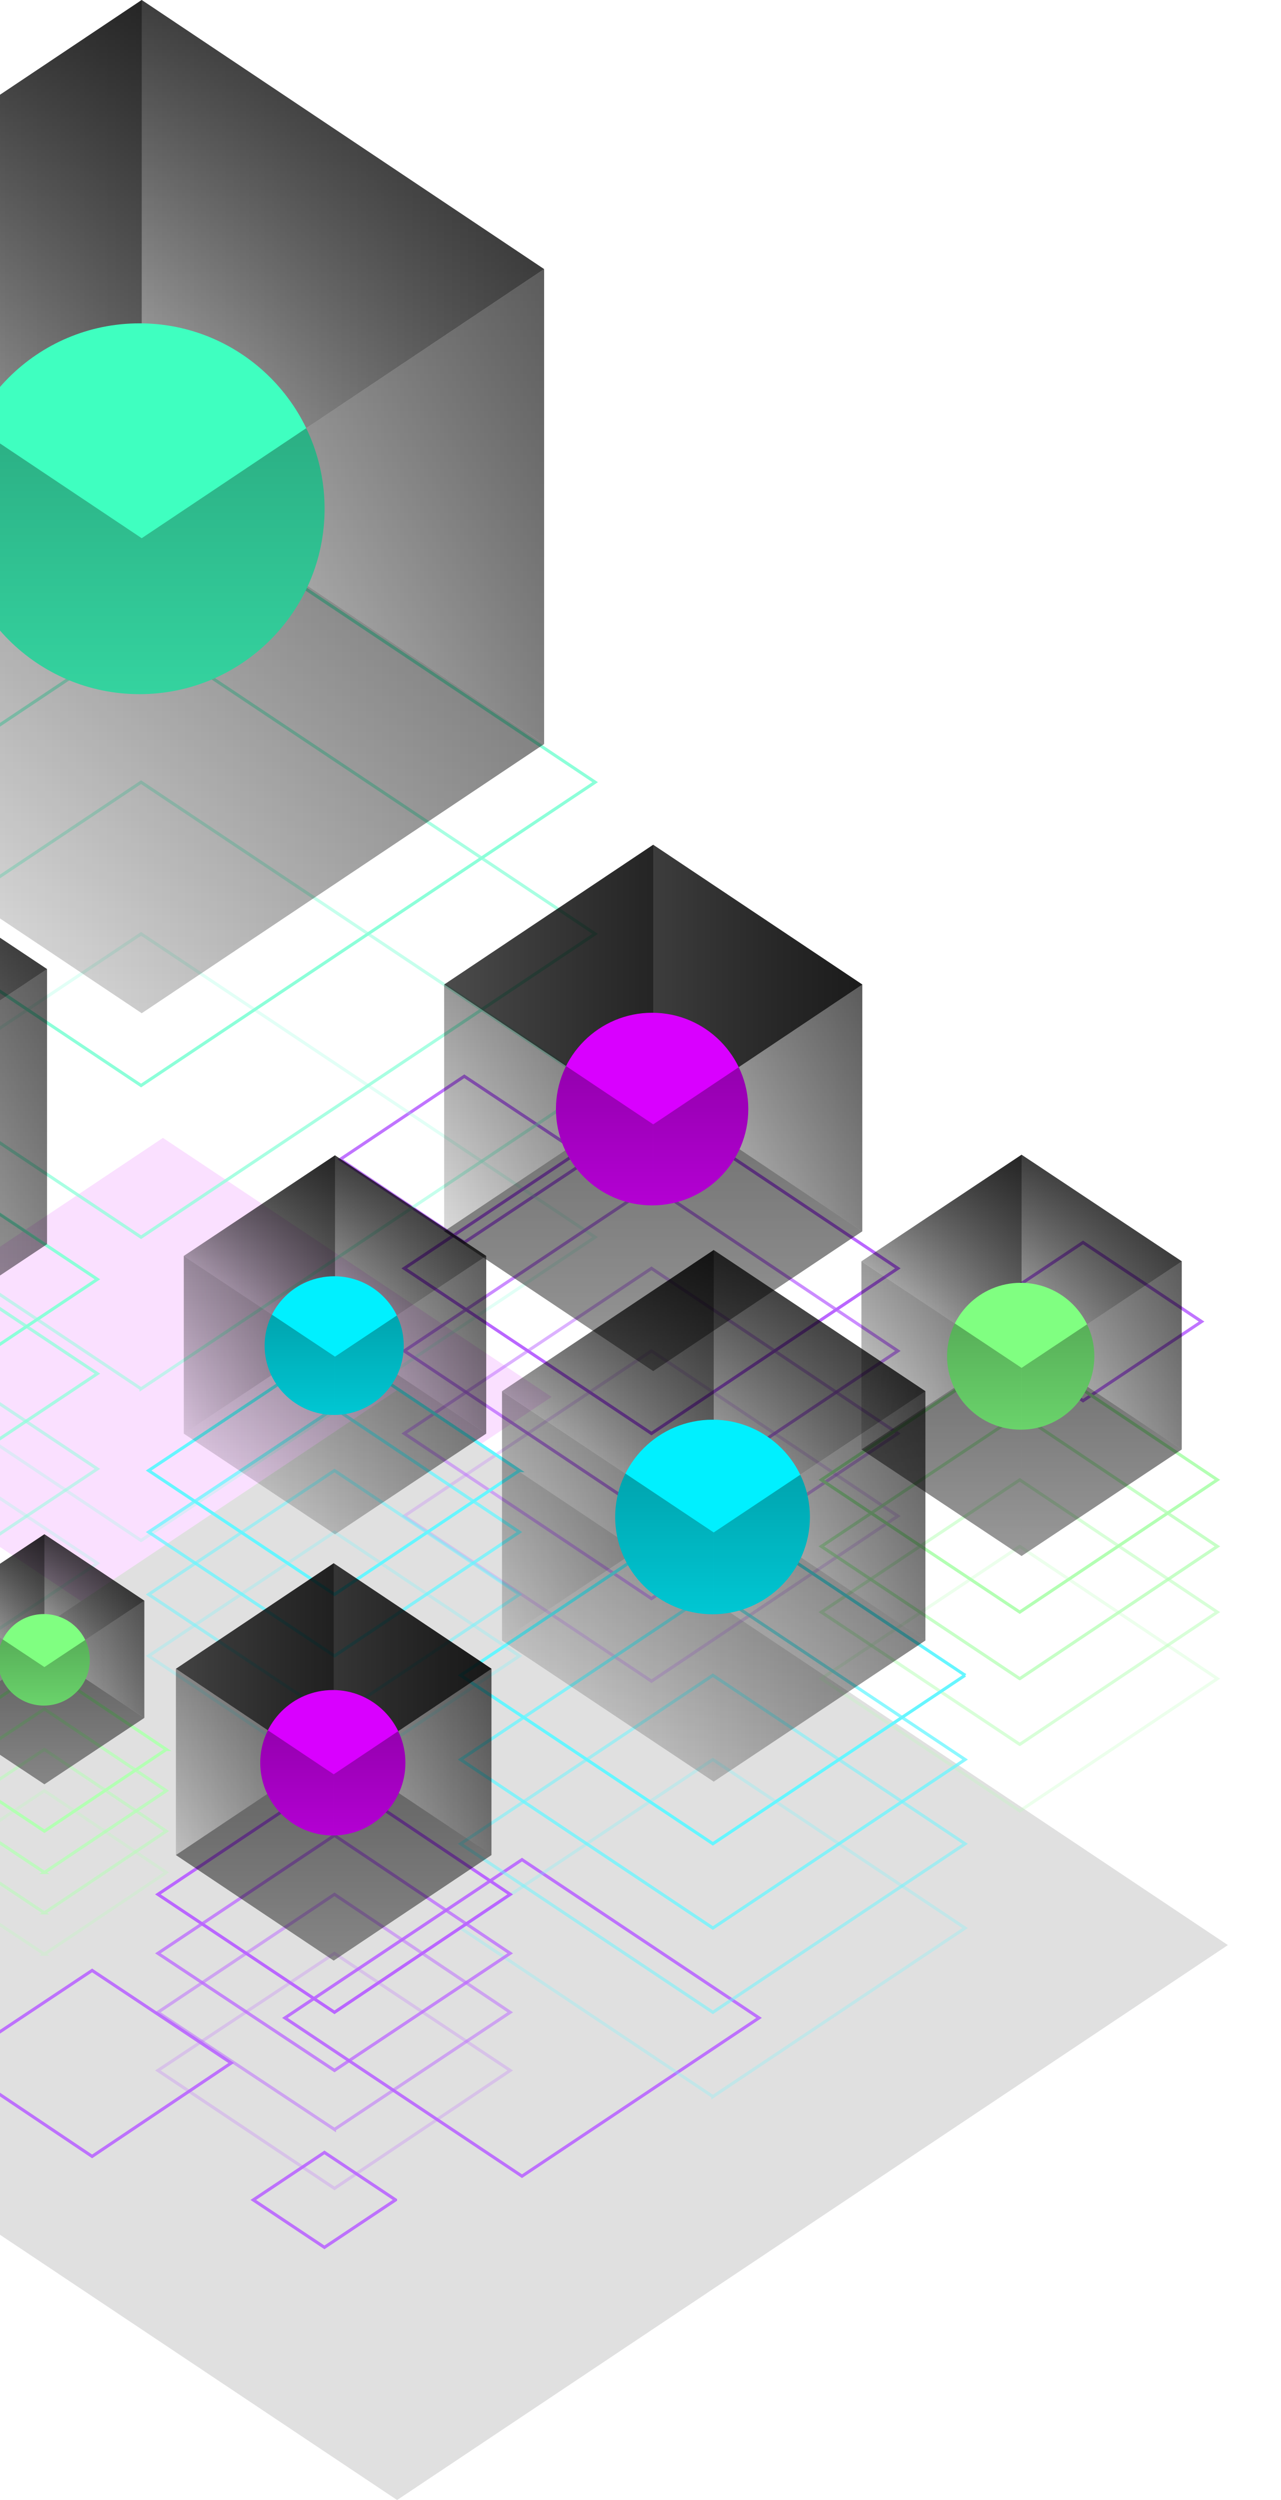 <svg viewBox="0 0 410 800" fill="none" xmlns="http://www.w3.org/2000/svg"><g opacity=".6"><g opacity=".2"><path d="M176.55 447l-124.4-82.88L-71.92 447l124.09 82.88L176.56 447z" fill="#D900FF"/><path d="M531.8 177.6L265.9 0 0 177.6l265.9 177.58L531.8 177.6z" transform="translate(-138.8 444.82)" fill="url(#paint0_linear)"/></g><g filter="url(#filter0_d)"><g opacity=".95"><path opacity=".95" d="M242.94 645.72l-75.87-50.64-75.88 50.64 75.88 50.65 75.87-50.65z" stroke="#8C00FF" strokeOpacity=".4" strokeMiterlimit="10" stroke-linecap="round"/></g><g opacity=".95"><path opacity=".95" d="M384.58 422.9l-37.94-25.32-37.94 25.32 37.94 25.32 37.94-25.32z" stroke="#8C00FF" strokeOpacity=".4" strokeMiterlimit="10" stroke-linecap="round"/></g><g opacity=".95"><path opacity=".95" d="M188.57 371l-39.97-26.6-39.7 26.6 39.7 26.58 39.97-26.59z" stroke="#8C00FF" strokeOpacity=".4" strokeMiterlimit="10" stroke-linecap="round"/></g><g opacity=".95"><path opacity=".95" d="M73.99 660.16l-44.51-29.63-44.52 29.63 44.52 29.88 44.51-29.88z" stroke="#8C00FF" strokeOpacity=".4" strokeMiterlimit="10" stroke-linecap="round"/></g><g opacity=".95"><path opacity=".95" d="M126.6 703.96l-22.76-15.19-22.77 15.2 22.77 15.18 22.76-15.19z" stroke="#8C00FF" strokeOpacity=".4" strokeMiterlimit="10" stroke-linecap="round"/></g></g><path opacity=".25" d="M45.15 492.95l145.33-97.06-145.33-97.06-145.32 97.06 145.32 97.06z" stroke="#3FFFC0" strokeMiterlimit="10" stroke-linecap="round"/><path opacity=".5" d="M45.15 444.42l145.33-97.06L45.15 250.3l-145.32 97.06 145.32 97.06z" stroke="#3FFFC0" strokeMiterlimit="10" stroke-linecap="round"/><path opacity=".75" d="M45.15 395.9l145.33-97.07-145.33-97.06-145.32 97.06L45.15 395.9z" stroke="#3FFFC0" strokeMiterlimit="10" stroke-linecap="round"/><path d="M190.48 250.3L45.15 153.24l-145.32 97.06 145.32 97.06 145.33-97.06z" stroke="#3FFFC0" strokeMiterlimit="10" stroke-linecap="round"/><path opacity=".25" d="M208.51 537.98l78.86-52.85-78.86-52.84-79.12 52.84 79.12 52.85z" stroke="#8C00FF" strokeMiterlimit="10" stroke-linecap="round"/><path opacity=".5" d="M208.51 511.56l78.86-52.85-78.86-52.84-79.12 52.84 79.12 52.85z" stroke="#8C00FF" strokeMiterlimit="10" stroke-linecap="round"/><path opacity=".75" d="M208.51 485.13l78.86-52.84-78.86-52.84-79.12 52.84 79.12 52.84z" stroke="#8C00FF" strokeMiterlimit="10" stroke-linecap="round"/><path d="M287.37 405.87l-78.86-52.85-79.12 52.85 79.12 52.84 78.86-52.84z" stroke="#8C00FF" strokeMiterlimit="10" stroke-linecap="round"/><path opacity=".25" d="M107.05 569.52l59.2-39.63-59.2-39.63-59.48 39.63 59.48 39.63z" stroke="#00F0FF" strokeMiterlimit="10" stroke-linecap="round"/><path opacity=".5" d="M107.05 549.84l59.2-39.63-59.2-39.64-59.48 39.64 59.48 39.63z" stroke="#00F0FF" strokeMiterlimit="10" stroke-linecap="round"/><path opacity=".75" d="M107.05 529.89l59.2-39.63-59.2-39.64-59.48 39.64 59.48 39.63z" stroke="#00F0FF" strokeMiterlimit="10" stroke-linecap="round"/><path d="M166.26 470.57l-59.2-39.63-59.49 39.63 59.48 39.64 59.2-39.64z" stroke="#00F0FF" strokeMiterlimit="10" stroke-linecap="round"/><path opacity=".25" d="M-59.8 560.9l90.96-60.67-90.97-60.66-90.7 60.66 90.7 60.66z" stroke="#3FFFC0" strokeMiterlimit="10" stroke-linecap="round"/><path opacity=".5" d="M-59.8 530.7l90.96-60.66-90.97-60.67-90.7 60.67 90.7 60.66z" stroke="#3FFFC0" strokeMiterlimit="10" stroke-linecap="round"/><path opacity=".75" d="M-59.8 500.23l90.96-60.66-90.97-60.66-90.7 60.66 90.7 60.66z" stroke="#3FFFC0" strokeMiterlimit="10" stroke-linecap="round"/><path d="M31.16 409.37l-90.97-60.66-90.7 60.66 90.7 60.66 90.97-60.66z" stroke="#3FFFC0" strokeMiterlimit="10" stroke-linecap="round"/><path opacity=".25" d="M14.2 625.33l39.03-26.15-39.03-26.15-39.29 26.15 39.3 26.15z" stroke="#80FF81" strokeMiterlimit="10" stroke-linecap="round"/><path opacity=".5" d="M14.2 612.12l39.03-26.15-39.03-26.15-39.29 26.15 39.3 26.15z" stroke="#80FF81" strokeMiterlimit="10" stroke-linecap="round"/><path opacity=".75" d="M14.2 599.18l39.03-26.15-39.03-26.16-39.29 26.16 39.3 26.15z" stroke="#80FF81" strokeMiterlimit="10" stroke-linecap="round"/><path d="M53.23 559.82L14.2 533.66l-39.29 26.16 39.3 26.15 39.02-26.15z" stroke="#80FF81" strokeMiterlimit="10" stroke-linecap="round"/><path opacity=".25" d="M326.39 579.5l63.24-42.33-63.24-42.33-63.51 42.33 63.5 42.33z" stroke="#80FF81" strokeMiterlimit="10" stroke-linecap="round"/><path opacity=".5" d="M326.39 558.2l63.24-42.33-63.24-42.33-63.51 42.33 63.5 42.33z" stroke="#80FF81" strokeMiterlimit="10" stroke-linecap="round"/><path opacity=".75" d="M326.39 537.17l63.24-42.33-63.24-42.33-63.51 42.33 63.5 42.33z" stroke="#80FF81" strokeMiterlimit="10" stroke-linecap="round"/><path d="M389.63 473.54l-63.24-42.33-63.51 42.33 63.5 42.33 63.25-42.33z" stroke="#80FF81" strokeMiterlimit="10" stroke-linecap="round"/><path opacity=".25" d="M228.16 670.9l80.73-53.93-80.73-53.92-80.74 53.92 80.74 53.92z" stroke="#00F0FF" strokeMiterlimit="10" stroke-linecap="round"/><path opacity=".5" d="M228.16 643.93l80.73-53.92-80.73-53.92-80.74 53.92 80.74 53.92z" stroke="#00F0FF" strokeMiterlimit="10" stroke-linecap="round"/><path opacity=".75" d="M228.16 616.97l80.73-53.92-80.73-53.92-80.74 53.92 80.74 53.92z" stroke="#00F0FF" strokeMiterlimit="10" stroke-linecap="round"/><path d="M308.9 536.09l-80.74-53.92-80.74 53.92L228.16 590l80.73-53.92z" stroke="#00F0FF" strokeMiterlimit="10" stroke-linecap="round"/><path opacity=".25" d="M107.05 700.28l56.25-37.74-56.25-37.48-56.51 37.48 56.51 37.74z" stroke="#8C00FF" strokeMiterlimit="10" stroke-linecap="round"/><path opacity=".5" d="M107.05 681.4l56.25-37.47-56.25-37.74-56.51 37.74 56.51 37.48z" stroke="#8C00FF" strokeMiterlimit="10" stroke-linecap="round"/><path opacity=".75" d="M107.05 662.54l56.25-37.48-56.25-37.74-56.51 37.74 56.51 37.48z" stroke="#8C00FF" strokeMiterlimit="10" stroke-linecap="round"/><path d="M163.3 606.19l-56.25-37.75-56.51 37.75 56.51 37.74 56.25-37.74z" stroke="#8C00FF" strokeMiterlimit="10" stroke-linecap="round"/></g><path opacity=".4" d="M133.84 44.73L66.92 0 0 44.73l66.92 44.74 66.92-44.74z" transform="translate(142.15 349.28)" fill="url(#paint1_linear)"/><path opacity=".4" d="M133.84 44.73L66.92 0 0 44.73l66.92 44.74 66.92-44.74z" transform="translate(142.15 270.32)" fill="url(#paint2_linear)"/><path opacity=".4" d="M0 0v78.96l66.92 44.73V44.73L0 0z" transform="translate(209.07 270.32)" fill="url(#paint3_linear)"/><path opacity=".4" d="M66.92 0v78.96L0 123.69V44.73L66.92 0z" transform="translate(142.15 270.32)" fill="url(#paint4_linear)"/><path opacity=".7" d="M0 44.73l66.92 44.74 66.92-44.74L66.92 0 0 44.73z" transform="translate(142.15 270.32)" fill="url(#paint5_linear)"/><g filter="url(#filter1_f)"><ellipse cx="30.78" cy="30.82" rx="30.78" ry="30.82" transform="translate(177.94 324.08)" fill="#D900FF"/></g><path opacity=".4" d="M66.92 0v78.96L0 123.69V44.73L66.92 0z" transform="translate(209.07 315.06)" fill="url(#paint6_linear)"/><path opacity=".4" d="M0 0v78.96l66.92 44.73V44.73L0 0z" transform="translate(142.15 315.06)" fill="url(#paint7_linear)"/><path opacity=".4" d="M101.01 33.77L50.51 0 0 33.77l50.5 33.78 50.51-33.78z" transform="translate(56.3 559.84)" fill="url(#paint8_linear)"/><path opacity=".4" d="M101.01 33.77L50.51 0 0 33.77l50.5 33.78 50.51-33.78z" transform="translate(56.3 500.23)" fill="url(#paint9_linear)"/><path opacity=".4" d="M0 0v59.61L50.5 93.4V33.77L0 0z" transform="translate(106.8 500.23)" fill="url(#paint10_linear)"/><path opacity=".4" d="M50.5 0v59.61L0 93.4V33.77L50.5 0z" transform="translate(56.3 500.23)" fill="url(#paint11_linear)"/><path opacity=".7" d="M0 33.77l50.5 33.78 50.51-33.78L50.51 0 0 33.77z" transform="translate(56.3 500.23)" fill="url(#paint12_linear)"/><g filter="url(#filter2_f)"><ellipse cx="23.23" cy="23.27" rx="23.23" ry="23.27" transform="translate(83.3 540.81)" fill="#D900FF"/></g><path opacity=".4" d="M50.5 0v59.61L0 93.4V33.77L50.5 0z" transform="translate(106.8 534)" fill="url(#paint13_linear)"/><path opacity=".4" d="M0 0v59.61L50.5 93.4V33.77L0 0z" transform="translate(56.3 534)" fill="url(#paint14_linear)"/><path opacity=".4" d="M96.8 32.2L48.4 0 0 32.2l48.4 32.22L96.8 32.2z" transform="translate(58.82 426.55)" fill="url(#paint15_linear)"/><path opacity=".4" d="M96.8 32.2L48.4 0 0 32.2l48.4 32.22L96.8 32.2z" transform="translate(58.82 369.7)" fill="url(#paint16_linear)"/><path opacity=".4" d="M0 0v56.85l48.4 32.2V32.22L0 0z" transform="translate(107.22 369.7)" fill="url(#paint17_linear)"/><path opacity=".4" d="M48.4 0v56.85L0 89.05V32.22L48.4 0z" transform="translate(58.82 369.7)" fill="url(#paint18_linear)"/><path opacity=".7" d="M0 32.2l48.4 32.22L96.8 32.2 48.4 0 0 32.2z" transform="translate(58.82 369.7)" fill="url(#paint19_linear)"/><g filter="url(#filter3_f)"><ellipse cx="22.26" cy="22.19" rx="22.26" ry="22.19" transform="translate(84.7 408.4)" fill="#00F0FF"/></g><path opacity=".4" d="M48.4 0v56.85L0 89.05V32.22L48.4 0z" transform="translate(107.22 401.9)" fill="url(#paint20_linear)"/><path opacity=".4" d="M0 0v56.85l48.4 32.2V32.22L0 0z" transform="translate(58.82 401.9)" fill="url(#paint21_linear)"/><path opacity=".4" d="M135.53 45.18L67.76 0 0 45.18l67.76 45.18 67.77-45.18z" transform="translate(160.67 479.76)" fill="url(#paint22_linear)"/><path opacity=".4" d="M135.53 45.18L67.76 0 0 45.18l67.76 45.18 67.77-45.18z" transform="translate(160.67 400.01)" fill="url(#paint23_linear)"/><path opacity=".4" d="M0 0v79.75l67.76 45.18V45.18L0 0z" transform="translate(228.43 400.01)" fill="url(#paint24_linear)"/><path opacity=".4" d="M67.76 0v79.75L0 124.93V45.18L67.76 0z" transform="translate(160.67 400.01)" fill="url(#paint25_linear)"/><path opacity=".7" d="M0 45.18l67.76 45.18 67.77-45.18L67.76 0 0 45.18z" transform="translate(160.67 400.01)" fill="url(#paint26_linear)"/><g filter="url(#filter4_f)"><ellipse cx="31.16" cy="31.13" rx="31.16" ry="31.13" transform="translate(196.9 454.3)" fill="#00F0FF"/></g><path opacity=".4" d="M67.76 0v79.75L0 124.93V45.18L67.76 0z" transform="translate(228.43 445.2)" fill="url(#paint27_linear)"/><path opacity=".4" d="M0 0v79.75l67.76 45.18V45.18L0 0z" transform="translate(160.67 445.2)" fill="url(#paint28_linear)"/><path opacity=".4" d="M257.58 86.11L128.8 0 0 86.11l128.8 86.12L257.57 86.1z" transform="translate(-83.44 152)" fill="url(#paint29_linear)"/><path opacity=".4" d="M257.58 86.11L128.8 0 0 86.11l128.8 86.12L257.57 86.1z" transform="translate(-83.44)" fill="url(#paint30_linear)"/><path opacity=".4" d="M0 0v152l128.8 86.1V86.12L0 0z" transform="translate(45.35)" fill="url(#paint31_linear)"/><path opacity=".4" d="M128.8 0v152L0 238.1V86.12L128.8 0z" transform="translate(-83.44)" fill="url(#paint32_linear)"/><path opacity=".7" d="M0 86.11l128.8 86.12L257.57 86.1 128.8 0 0 86.11z" transform="translate(-83.44)" fill="url(#paint33_linear)"/><g filter="url(#filter5_f)"><ellipse cx="59.23" cy="59.33" rx="59.23" ry="59.33" transform="translate(-14.57 103.47)" fill="#3FFFC0"/></g><path opacity=".4" d="M128.8 0v152L0 238.1V86.12L128.8 0z" transform="translate(45.35 86.11)" fill="url(#paint34_linear)"/><path opacity=".4" d="M0 0v152l128.8 86.1V86.12L0 0z" transform="translate(-83.44 86.11)" fill="url(#paint35_linear)"/><path opacity=".4" d="M102.52 34.1L51.26 0 0 34.1l51.26 34.11 51.26-34.1z" transform="translate(275.71 429.71)" fill="url(#paint36_linear)"/><path opacity=".4" d="M102.52 34.1L51.26 0 0 34.1l51.26 34.11 51.26-34.1z" transform="translate(275.71 369.51)" fill="url(#paint37_linear)"/><path opacity=".4" d="M0 0v60.2l51.26 34.1V34.1L0 0z" transform="translate(326.97 369.51)" fill="url(#paint38_linear)"/><path opacity=".4" d="M51.26 0v60.2L0 94.3V34.1L51.26 0z" transform="translate(275.71 369.51)" fill="url(#paint39_linear)"/><path opacity=".7" d="M0 34.1l51.26 34.11 51.26-34.1L51.26 0 0 34.1z" transform="translate(275.71 369.51)" fill="url(#paint40_linear)"/><g filter="url(#filter6_f)"><ellipse cx="23.57" cy="23.5" rx="23.57" ry="23.5" transform="translate(303.12 410.5)" fill="#80FF81"/></g><path opacity=".4" d="M51.26 0v60.2L0 94.3V34.1L51.26 0z" transform="translate(326.97 403.62)" fill="url(#paint41_linear)"/><path opacity=".4" d="M0 0v60.2l51.26 34.1V34.1L0 0z" transform="translate(275.71 403.62)" fill="url(#paint42_linear)"/><path opacity=".4" d="M149.84 49.88L74.92 0 0 49.88l74.92 49.88 74.92-49.88z" transform="translate(-134.8 348.26)" fill="url(#paint43_linear)"/><path opacity=".4" d="M149.84 49.88L74.92 0 0 49.88l74.92 49.88 74.92-49.88z" transform="translate(-134.8 260.22)" fill="url(#paint44_linear)"/><path opacity=".4" d="M0 0v88.04l74.92 49.88V49.88L0 0z" transform="translate(-59.87 260.22)" fill="url(#paint45_linear)"/><path opacity=".7" d="M0 49.88l74.92 49.88 74.92-49.88L74.92 0 0 49.88z" transform="translate(-134.8 260.22)" fill="url(#paint46_linear)"/><g filter="url(#filter7_f)"><ellipse cx="34.45" cy="34.36" rx="34.45" ry="34.36" transform="translate(-94.73 320.15)" fill="#3FFFC0"/></g><path opacity=".4" d="M74.92 0v88.04L0 137.92V49.88L74.92 0z" transform="translate(-59.87 310.1)" fill="url(#paint47_linear)"/><path opacity=".4" d="M63.97 21.25L32 0 0 21.25 31.99 42.5l31.98-21.25z" transform="translate(-17.78 528.47)" fill="url(#paint48_linear)"/><path opacity=".4" d="M63.97 21.25L32 0 0 21.25 31.99 42.5l31.98-21.25z" transform="translate(-17.78 490.96)" fill="url(#paint49_linear)"/><path opacity=".4" d="M0 0v37.5l31.99 21.25v-37.5L0 0z" transform="translate(14.2 490.96)" fill="url(#paint50_linear)"/><path opacity=".4" d="M31.99 0v37.5L0 58.75v-37.5L31.99 0z" transform="translate(-17.78 490.96)" fill="url(#paint51_linear)"/><path opacity=".7" d="M0 21.25L31.99 42.5l31.98-21.25L32 0 0 21.25z" transform="translate(-17.78 490.96)" fill="url(#paint52_linear)"/><g filter="url(#filter8_f)"><ellipse cx="14.71" cy="14.64" rx="14.71" ry="14.64" transform="translate(-.68 516.5)" fill="#80FF81"/></g><path opacity=".4" d="M31.99 0v37.5L0 58.75v-37.5L31.99 0z" transform="translate(14.2 512.21)" fill="url(#paint53_linear)"/><path opacity=".4" d="M0 0v37.5l31.99 21.25v-37.5L0 0z" transform="translate(-17.78 512.21)" fill="url(#paint54_linear)"/><defs><filter id="filter0_d" x="-181.58" y="319.81" width="591.06" height="423.95" filterUnits="userSpaceOnUse" colorInterpolationFilters="sRGB"><feFlood floodOpacity="0" result="BackgroundImageFix"/><feColorMatrix in="SourceAlpha" values="0 0 0 0 0 0 0 0 0 0 0 0 0 0 0 0 0 0 255 0"/><feOffset/><feGaussianBlur stdDeviation="12"/><feColorMatrix values="0 0 0 0 1 0 0 0 0 1 0 0 0 0 1 0 0 0 1 0"/><feBlend in2="BackgroundImageFix" result="effect1_dropShadow"/><feBlend in="SourceGraphic" in2="effect1_dropShadow" result="shape"/></filter><filter id="filter1_f" x="123.94" y="270.08" width="169.55" height="169.64" filterUnits="userSpaceOnUse" colorInterpolationFilters="sRGB"><feFlood floodOpacity="0" result="BackgroundImageFix"/><feBlend in="SourceGraphic" in2="BackgroundImageFix" result="shape"/><feGaussianBlur stdDeviation="27" result="effect1_foregroundBlur"/></filter><filter id="filter2_f" x="29.3" y="486.81" width="154.46" height="154.54" filterUnits="userSpaceOnUse" colorInterpolationFilters="sRGB"><feFlood floodOpacity="0" result="BackgroundImageFix"/><feBlend in="SourceGraphic" in2="BackgroundImageFix" result="shape"/><feGaussianBlur stdDeviation="27" result="effect1_foregroundBlur"/></filter><filter id="filter3_f" x="30.7" y="354.4" width="152.52" height="152.38" filterUnits="userSpaceOnUse" colorInterpolationFilters="sRGB"><feFlood floodOpacity="0" result="BackgroundImageFix"/><feBlend in="SourceGraphic" in2="BackgroundImageFix" result="shape"/><feGaussianBlur stdDeviation="27" result="effect1_foregroundBlur"/></filter><filter id="filter4_f" x="142.91" y="400.3" width="170.33" height="170.25" filterUnits="userSpaceOnUse" colorInterpolationFilters="sRGB"><feFlood floodOpacity="0" result="BackgroundImageFix"/><feBlend in="SourceGraphic" in2="BackgroundImageFix" result="shape"/><feGaussianBlur stdDeviation="27" result="effect1_foregroundBlur"/></filter><filter id="filter5_f" x="-68.57" y="49.48" width="226.46" height="226.65" filterUnits="userSpaceOnUse" colorInterpolationFilters="sRGB"><feFlood floodOpacity="0" result="BackgroundImageFix"/><feBlend in="SourceGraphic" in2="BackgroundImageFix" result="shape"/><feGaussianBlur stdDeviation="27" result="effect1_foregroundBlur"/></filter><filter id="filter6_f" x="249.12" y="356.5" width="155.15" height="154.99" filterUnits="userSpaceOnUse" colorInterpolationFilters="sRGB"><feFlood floodOpacity="0" result="BackgroundImageFix"/><feBlend in="SourceGraphic" in2="BackgroundImageFix" result="shape"/><feGaussianBlur stdDeviation="27" result="effect1_foregroundBlur"/></filter><filter id="filter7_f" x="-148.73" y="266.15" width="176.91" height="176.72" filterUnits="userSpaceOnUse" colorInterpolationFilters="sRGB"><feFlood floodOpacity="0" result="BackgroundImageFix"/><feBlend in="SourceGraphic" in2="BackgroundImageFix" result="shape"/><feGaussianBlur stdDeviation="27" result="effect1_foregroundBlur"/></filter><filter id="filter8_f" x="-54.68" y="462.5" width="137.42" height="137.28" filterUnits="userSpaceOnUse" colorInterpolationFilters="sRGB"><feFlood floodOpacity="0" result="BackgroundImageFix"/><feBlend in="SourceGraphic" in2="BackgroundImageFix" result="shape"/><feGaussianBlur stdDeviation="27" result="effect1_foregroundBlur"/></filter><linearGradient id="paint0_linear" x2="1" gradientUnits="userSpaceOnUse" gradientTransform="matrix(0 355.183 -531.793 0 531.8 0)"><stop stopColor="#3FFFC0"/><stop offset="1" stopColor="#8C00FF"/></linearGradient><linearGradient id="paint1_linear" x2="1" gradientUnits="userSpaceOnUse" gradientTransform="matrix(133.842 0 0 134.204 0 -22.39)"><stop stopColor="#8C00FF"/><stop offset="1" stopColor="#8C00FF"/></linearGradient><linearGradient id="paint2_linear" x2="1" gradientUnits="userSpaceOnUse" gradientTransform="matrix(133.842 0 0 134.204 0 -22.37)"><stop stopColor="#0FF" stop-opacity="0"/><stop offset="1" stopColor="#8C00FF"/></linearGradient><linearGradient id="paint3_linear" x2="1" gradientUnits="userSpaceOnUse" gradientTransform="matrix(66.921 0 0 67.102 0 28.29)"><stop stopColor="#0FF" stop-opacity="0"/><stop offset="1" stopColor="#8C00FF"/></linearGradient><linearGradient id="paint4_linear" x2="1" gradientUnits="userSpaceOnUse" gradientTransform="matrix(66.921 0 0 67.102 0 28.29)"><stop stopColor="#0FF" stop-opacity="0"/><stop offset="1" stopColor="#8C00FF"/></linearGradient><linearGradient id="paint5_linear" x2="1" gradientUnits="userSpaceOnUse" gradientTransform="matrix(0 -89.469 89.228 0 22.3 89.47)"><stop stopColor="#8C00FF"/><stop offset="1" stopColor="#8C00FF"/></linearGradient><linearGradient id="paint6_linear" x2="1" gradientUnits="userSpaceOnUse" gradientTransform="matrix(0 -123.673 123.339 0 -28.2 123.67)"><stop stopColor="#0FF" stop-opacity="0"/><stop offset="1" stopColor="#8C00FF"/></linearGradient><linearGradient id="paint7_linear" x2="1" gradientUnits="userSpaceOnUse" gradientTransform="matrix(0 -123.673 123.339 0 -28.2 123.67)"><stop stopColor="#0FF" stop-opacity="0"/><stop offset="1" stopColor="#8C00FF"/></linearGradient><linearGradient id="paint8_linear" x2="1" gradientUnits="userSpaceOnUse" gradientTransform="matrix(101.013 0 0 101.324 0 -16.9)"><stop stopColor="#8C00FF"/><stop offset="1" stopColor="#8C00FF"/></linearGradient><linearGradient id="paint9_linear" x2="1" gradientUnits="userSpaceOnUse" gradientTransform="matrix(101.013 0 0 101.324 0 -16.89)"><stop stopColor="#0FF" stop-opacity="0"/><stop offset="1" stopColor="#8C00FF"/></linearGradient><linearGradient id="paint10_linear" x2="1" gradientUnits="userSpaceOnUse" gradientTransform="matrix(50.506 0 0 50.662 0 21.36)"><stop stopColor="#0FF" stop-opacity="0"/><stop offset="1" stopColor="#8C00FF"/></linearGradient><linearGradient id="paint11_linear" x2="1" gradientUnits="userSpaceOnUse" gradientTransform="matrix(50.506 0 0 50.662 0 21.36)"><stop stopColor="#0FF" stop-opacity="0"/><stop offset="1" stopColor="#8C00FF"/></linearGradient><linearGradient id="paint12_linear" x2="1" gradientUnits="userSpaceOnUse" gradientTransform="matrix(0 -67.549 67.342 0 16.84 67.55)"><stop stopColor="#8C00FF"/><stop offset="1" stopColor="#8C00FF"/></linearGradient><linearGradient id="paint13_linear" x2="1" gradientUnits="userSpaceOnUse" gradientTransform="matrix(0 -93.373 93.086 0 -21.29 93.37)"><stop stopColor="#0FF" stop-opacity="0"/><stop offset="1" stopColor="#8C00FF"/></linearGradient><linearGradient id="paint14_linear" x2="1" gradientUnits="userSpaceOnUse" gradientTransform="matrix(0 -93.373 93.086 0 -21.29 93.37)"><stop stopColor="#0FF" stop-opacity="0"/><stop offset="1" stopColor="#8C00FF"/></linearGradient><linearGradient id="paint15_linear" x2="1" gradientUnits="userSpaceOnUse" gradientTransform="matrix(96.804 0 0 96.627 0 -16.12)"><stop stopColor="#0FF" stop-opacity="0"/><stop offset="1" stopColor="#0FF"/></linearGradient><linearGradient id="paint16_linear" x2="1" gradientUnits="userSpaceOnUse" gradientTransform="matrix(96.804 0 0 96.627 0 -16.1)"><stop stopColor="#0FF" stop-opacity="0"/><stop offset="1" stopColor="#0FF"/></linearGradient><linearGradient id="paint17_linear" x2="1" gradientUnits="userSpaceOnUse" gradientTransform="matrix(48.402 0 0 48.313 0 20.37)"><stop stopColor="#0FF" stop-opacity="0"/><stop offset="1" stopColor="#0FF"/></linearGradient><linearGradient id="paint18_linear" x2="1" gradientUnits="userSpaceOnUse" gradientTransform="matrix(48.402 0 0 48.313 0 20.37)"><stop stopColor="#0FF" stop-opacity="0"/><stop offset="1" stopColor="#0FF"/></linearGradient><linearGradient id="paint19_linear" x2="1" gradientUnits="userSpaceOnUse" gradientTransform="matrix(0 -64.418 64.536 0 16.13 64.42)"><stop stopColor="#0FF" stop-opacity="0"/><stop offset="1" stopColor="#0FF"/></linearGradient><linearGradient id="paint20_linear" x2="1" gradientUnits="userSpaceOnUse" gradientTransform="matrix(0 -89.044 89.207 0 -20.4 89.04)"><stop stopColor="#0FF" stop-opacity="0"/><stop offset="1" stopColor="#0FF"/></linearGradient><linearGradient id="paint21_linear" x2="1" gradientUnits="userSpaceOnUse" gradientTransform="matrix(0 -89.044 89.207 0 -20.4 89.04)"><stop stopColor="#0FF" stop-opacity="0"/><stop offset="1" stopColor="#0FF"/></linearGradient><linearGradient id="paint22_linear" x2="1" gradientUnits="userSpaceOnUse" gradientTransform="matrix(135.525 0 0 135.546 0 -22.61)"><stop stopColor="#0FF" stop-opacity="0"/><stop offset="1" stopColor="#0FF"/></linearGradient><linearGradient id="paint23_linear" x2="1" gradientUnits="userSpaceOnUse" gradientTransform="matrix(135.525 0 0 135.546 0 -22.6)"><stop stopColor="#0FF" stop-opacity="0"/><stop offset="1" stopColor="#0FF"/></linearGradient><linearGradient id="paint24_linear" x2="1" gradientUnits="userSpaceOnUse" gradientTransform="matrix(67.763 0 0 67.773 0 28.57)"><stop stopColor="#0FF" stop-opacity="0"/><stop offset="1" stopColor="#0FF"/></linearGradient><linearGradient id="paint25_linear" x2="1" gradientUnits="userSpaceOnUse" gradientTransform="matrix(67.763 0 0 67.773 0 28.57)"><stop stopColor="#0FF" stop-opacity="0"/><stop offset="1" stopColor="#0FF"/></linearGradient><linearGradient id="paint26_linear" x2="1" gradientUnits="userSpaceOnUse" gradientTransform="matrix(0 -90.364 90.35 0 22.59 90.36)"><stop stopColor="#0FF" stop-opacity="0"/><stop offset="1" stopColor="#0FF"/></linearGradient><linearGradient id="paint27_linear" x2="1" gradientUnits="userSpaceOnUse" gradientTransform="matrix(0 -124.91 124.89 0 -28.56 124.91)"><stop stopColor="#0FF" stop-opacity="0"/><stop offset="1" stopColor="#0FF"/></linearGradient><linearGradient id="paint28_linear" x2="1" gradientUnits="userSpaceOnUse" gradientTransform="matrix(0 -124.91 124.89 0 -28.56 124.91)"><stop stopColor="#0FF" stop-opacity="0"/><stop offset="1" stopColor="#0FF"/></linearGradient><linearGradient id="paint29_linear" x2="1" gradientUnits="userSpaceOnUse" gradientTransform="matrix(257.582 0 0 258.343 0 -43.1)"><stop stopColor="#0FF" stop-opacity="0"/><stop offset="1" stopColor="#3FFFC0"/></linearGradient><linearGradient id="paint30_linear" x2="1" gradientUnits="userSpaceOnUse" gradientTransform="matrix(257.582 0 0 258.343 0 -43.06)"><stop stopColor="#0FF" stop-opacity="0"/><stop offset="1" stopColor="#3FFFC0"/></linearGradient><linearGradient id="paint31_linear" x2="1" gradientUnits="userSpaceOnUse" gradientTransform="matrix(128.791 0 0 129.171 0 54.45)"><stop stopColor="#0FF" stop-opacity="0"/><stop offset="1" stopColor="#3FFFC0"/></linearGradient><linearGradient id="paint32_linear" x2="1" gradientUnits="userSpaceOnUse" gradientTransform="matrix(128.791 0 0 129.171 0 54.45)"><stop stopColor="#0FF" stop-opacity="0"/><stop offset="1" stopColor="#3FFFC0"/></linearGradient><linearGradient id="paint33_linear" x2="1" gradientUnits="userSpaceOnUse" gradientTransform="matrix(0 -172.229 171.722 0 42.93 172.23)"><stop stopColor="#0FF" stop-opacity="0"/><stop offset="1" stopColor="#3FFFC0"/></linearGradient><linearGradient id="paint34_linear" x2="1" gradientUnits="userSpaceOnUse" gradientTransform="matrix(0 -238.07 237.369 0 -54.29 238.07)"><stop stopColor="#0FF" stop-opacity="0"/><stop offset="1" stopColor="#3FFFC0"/></linearGradient><linearGradient id="paint35_linear" x2="1" gradientUnits="userSpaceOnUse" gradientTransform="matrix(0 -238.07 237.369 0 -54.29 238.07)"><stop stopColor="#0FF" stop-opacity="0"/><stop offset="1" stopColor="#3FFFC0"/></linearGradient><linearGradient id="paint36_linear" x2="1" gradientUnits="userSpaceOnUse" gradientTransform="matrix(102.522 0 0 102.316 0 -17.07)"><stop stopColor="#80FF81"/><stop offset="1" stopColor="#0FF"/></linearGradient><linearGradient id="paint37_linear" x2="1" gradientUnits="userSpaceOnUse" gradientTransform="matrix(102.522 0 0 102.316 0 -17.05)"><stop stopColor="#0FF" stop-opacity="0"/><stop offset="1" stopColor="#80FF81"/></linearGradient><linearGradient id="paint38_linear" x2="1" gradientUnits="userSpaceOnUse" gradientTransform="matrix(51.261 0 0 51.158 0 21.56)"><stop stopColor="#0FF" stop-opacity="0"/><stop offset="1" stopColor="#80FF81"/></linearGradient><linearGradient id="paint39_linear" x2="1" gradientUnits="userSpaceOnUse" gradientTransform="matrix(51.261 0 0 51.158 0 21.56)"><stop stopColor="#0FF" stop-opacity="0"/><stop offset="1" stopColor="#80FF81"/></linearGradient><linearGradient id="paint40_linear" x2="1" gradientUnits="userSpaceOnUse" gradientTransform="matrix(0 -68.21 68.348 0 17.09 68.21)"><stop stopColor="#0FF" stop-opacity="0"/><stop offset="1" stopColor="#80FF81"/></linearGradient><linearGradient id="paint41_linear" x2="1" gradientUnits="userSpaceOnUse" gradientTransform="matrix(0 -94.287 94.477 0 -21.6 94.29)"><stop stopColor="#0FF" stop-opacity="0"/><stop offset="1" stopColor="#80FF81"/></linearGradient><linearGradient id="paint42_linear" x2="1" gradientUnits="userSpaceOnUse" gradientTransform="matrix(0 -94.287 94.477 0 -21.6 94.29)"><stop stopColor="#0FF" stop-opacity="0"/><stop offset="1" stopColor="#80FF81"/></linearGradient><linearGradient id="paint43_linear" x2="1" gradientUnits="userSpaceOnUse" gradientTransform="matrix(149.835 0 0 149.638 0 -24.96)"><stop stopColor="#0FF" stop-opacity="0"/><stop offset="1" stopColor="#3FFFC0"/></linearGradient><linearGradient id="paint44_linear" x2="1" gradientUnits="userSpaceOnUse" gradientTransform="matrix(149.835 0 0 149.638 0 -24.94)"><stop stopColor="#0FF" stop-opacity="0"/><stop offset="1" stopColor="#3FFFC0"/></linearGradient><linearGradient id="paint45_linear" x2="1" gradientUnits="userSpaceOnUse" gradientTransform="matrix(74.918 0 0 74.819 0 31.54)"><stop stopColor="#0FF" stop-opacity="0"/><stop offset="1" stopColor="#3FFFC0"/></linearGradient><linearGradient id="paint46_linear" x2="1" gradientUnits="userSpaceOnUse" gradientTransform="matrix(0 -99.758 99.89 0 24.97 99.76)"><stop stopColor="#0FF" stop-opacity="0"/><stop offset="1" stopColor="#3FFFC0"/></linearGradient><linearGradient id="paint47_linear" x2="1" gradientUnits="userSpaceOnUse" gradientTransform="matrix(0 -137.895 138.078 0 -31.58 137.9)"><stop stopColor="#0FF" stop-opacity="0"/><stop offset="1" stopColor="#3FFFC0"/></linearGradient><linearGradient id="paint48_linear" x2="1" gradientUnits="userSpaceOnUse" gradientTransform="matrix(63.975 0 0 63.747 0 -10.63)"><stop stopColor="#80FF81"/><stop offset="1" stopColor="#0FF"/></linearGradient><linearGradient id="paint49_linear" x2="1" gradientUnits="userSpaceOnUse" gradientTransform="matrix(63.975 0 0 63.747 0 -10.62)"><stop stopColor="#0FF" stop-opacity="0"/><stop offset="1" stopColor="#80FF81"/></linearGradient><linearGradient id="paint50_linear" x2="1" gradientUnits="userSpaceOnUse" gradientTransform="matrix(31.987 0 0 31.873 0 13.44)"><stop stopColor="#0FF" stop-opacity="0"/><stop offset="1" stopColor="#80FF81"/></linearGradient><linearGradient id="paint51_linear" x2="1" gradientUnits="userSpaceOnUse" gradientTransform="matrix(31.987 0 0 31.873 0 13.44)"><stop stopColor="#0FF" stop-opacity="0"/><stop offset="1" stopColor="#80FF81"/></linearGradient><linearGradient id="paint52_linear" x2="1" gradientUnits="userSpaceOnUse" gradientTransform="matrix(0 -42.498 42.65 0 10.66 42.5)"><stop stopColor="#0FF" stop-opacity="0"/><stop offset="1" stopColor="#80FF81"/></linearGradient><linearGradient id="paint53_linear" x2="1" gradientUnits="userSpaceOnUse" gradientTransform="matrix(0 -58.745 58.955 0 -13.48 58.74)"><stop stopColor="#0FF" stop-opacity="0"/><stop offset="1" stopColor="#80FF81"/></linearGradient><linearGradient id="paint54_linear" x2="1" gradientUnits="userSpaceOnUse" gradientTransform="matrix(0 -58.745 58.955 0 -13.48 58.74)"><stop stopColor="#0FF" stop-opacity="0"/><stop offset="1" stopColor="#80FF81"/></linearGradient></defs></svg>